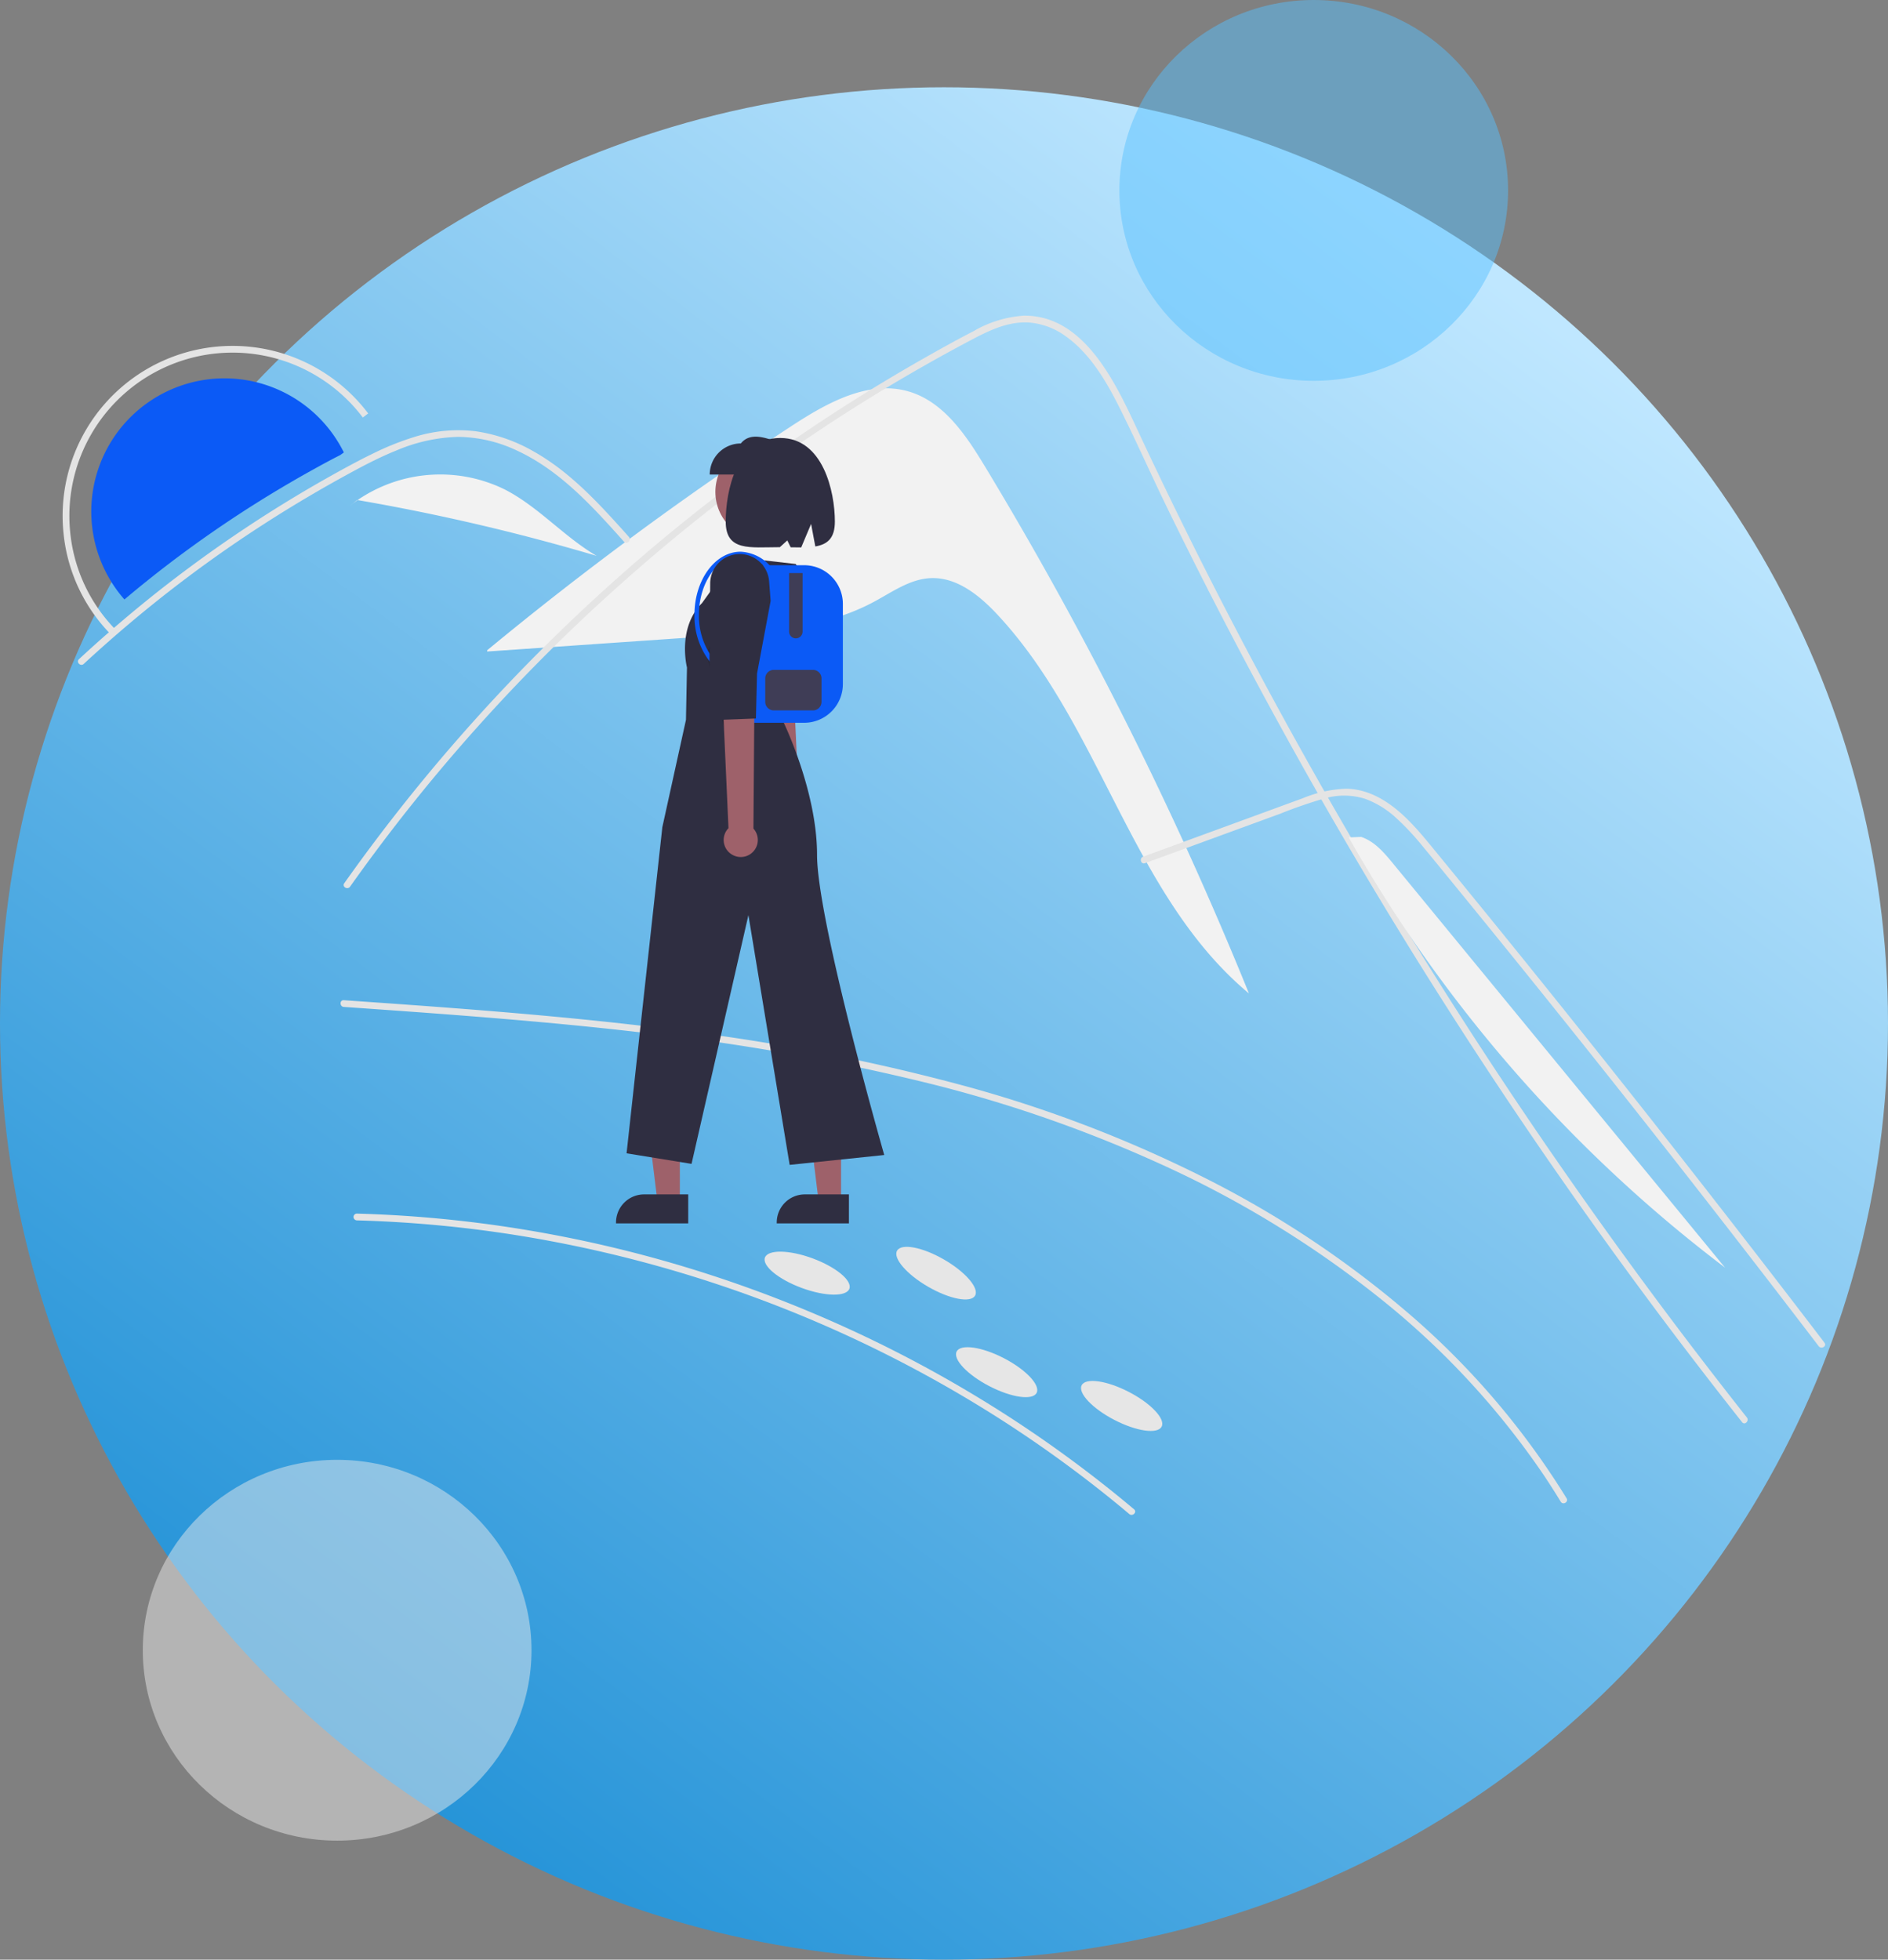 <svg xmlns="http://www.w3.org/2000/svg" xmlns:xlink="http://www.w3.org/1999/xlink" width="238" height="247" viewBox="0 0 238 247">
  <rect x="0" y="0" width="238" height="247" fill="#808080" stroke="none"/>
  <defs>
    <linearGradient id="linear-gradient" x1="0.244" y1="0.927" x2="0.831" y2="0.141" gradientUnits="objectBoundingBox">
      <stop offset="0" stop-color="#2694d8"/>
      <stop offset="1" stop-color="#bfe7ff"/>
    </linearGradient>
  </defs>
  <g id="Group_169" data-name="Group 169" transform="translate(-1050.137 -5800.313)">
    <g id="Group_159" data-name="Group 159" transform="translate(1050.137 5800.313)">
      <ellipse id="Ellipse_26" data-name="Ellipse 26" cx="119" cy="118" rx="119" ry="118" transform="translate(0 11)" fill="url(#linear-gradient)"/>
      <ellipse id="Ellipse_27" data-name="Ellipse 27" cx="24.5" cy="24" rx="24.5" ry="24" transform="translate(18 184)" fill="#ebebeb" opacity="0.48"/>
      <ellipse id="Ellipse_28" data-name="Ellipse 28" cx="24.5" cy="24" rx="24.5" ry="24" transform="translate(141.109)" fill="#57bfff" opacity="0.48"/>
    </g>
    <g id="undraw_Through_the_desert_re_1q2x" transform="translate(1058.03 5840.095)">
      <path id="Path_198" data-name="Path 198" d="M451.228,225.694c-2.374-3.926-5.186-8.117-9.591-9.4-5.1-1.484-10.341,1.464-14.786,4.374a430.854,430.854,0,0,0-38.343,28.251l.013.152,28.612-1.973c6.891-.475,14.018-1.016,20.108-4.276,2.311-1.237,4.563-2.889,7.182-3,3.253-.143,6.09,2.129,8.319,4.5,13.186,14.042,17,35.514,31.8,47.851a469.49,469.49,0,0,0-33.311-66.479Z" transform="translate(-334.993 -206.735)" fill="#f2f2f2"/>
      <path id="Path_199" data-name="Path 199" d="M196.622,220.809c-.155.112-.31.224-.465.333-1.142.575-2.264,1.188-3.381,1.806q-3.144,1.74-6.207,3.632-6.093,3.766-11.805,8.107-2.961,2.251-5.8,4.65c-.137-.15-.27-.305-.4-.463-.031-.038-.064-.076-.092-.117a16.79,16.79,0,1,1,27.792-18.63c.018.031.036.064.051.094Q196.477,220.511,196.622,220.809Z" transform="translate(-161.169 -203.561)" fill="#0b5af6"/>
      <path id="Path_200" data-name="Path 200" d="M281.712,583.4a155.178,155.178,0,0,1,20.614,1.944,160.154,160.154,0,0,1,57.907,21.487,155.266,155.266,0,0,1,16.9,11.963q.986.8,1.959,1.622c.417.35,1.022-.249.6-.6a156.891,156.891,0,0,0-16.81-12.329,159.573,159.573,0,0,0-18.264-10,162.112,162.112,0,0,0-19.432-7.568,159.868,159.868,0,0,0-20.215-4.986,156.951,156.951,0,0,0-20.642-2.295q-1.312-.058-2.624-.093a.426.426,0,0,0,0,.851Z" transform="translate(-244.627 -469.362)" fill="#e4e4e4"/>
      <path id="Path_201" data-name="Path 201" d="M275.962,488.572c12.364.865,24.732,1.744,37.047,3.166a278.792,278.792,0,0,1,36.647,6.455,168.383,168.383,0,0,1,30.984,10.977,130.42,130.42,0,0,1,26.11,16.266A101.1,101.1,0,0,1,427.3,547.7q1.065,1.6,2.062,3.233c.285.467,1.021.04.735-.43a99.5,99.5,0,0,0-19.815-23.216A127.088,127.088,0,0,0,384.649,510.2a162.234,162.234,0,0,0-30-11.554,257.341,257.341,0,0,0-36.582-7.141c-12.441-1.6-24.951-2.569-37.46-3.456l-4.649-.327c-.547-.038-.544.813,0,.851Z" transform="translate(-240.51 -401.437)" fill="#e4e4e4"/>
      <path id="Path_202" data-name="Path 202" d="M453.193,323.079q-2.187-2.762-4.344-5.549-17.568-22.721-33.024-46.977-10.5-16.474-19.956-33.58-4.5-8.133-8.758-16.393-3.3-6.4-6.457-12.886c-.6-1.234-1.186-2.474-1.768-3.717-1.37-2.922-2.715-5.859-4.159-8.741-1.646-3.285-3.649-6.73-6.67-8.937a9.1,9.1,0,0,0-4.741-1.824c-2.46-.159-4.729.857-6.863,1.966A220.926,220.926,0,0,0,313.01,216.4a226.166,226.166,0,0,0-35.294,39.178c-.312.445-1.05.02-.735-.428q1.86-2.63,3.793-5.2a227.413,227.413,0,0,1,58.059-54.155q5.648-3.66,11.507-6.976c1.969-1.115,3.947-2.216,5.958-3.249a14.516,14.516,0,0,1,6.318-1.958c7.666-.119,11.635,8.563,14.362,14.4q1.285,2.758,2.6,5.5,4.975,10.405,10.333,20.62,3.307,6.307,6.758,12.54,10.741,19.41,22.833,38.035,16.019,24.67,34.29,47.775C454.129,322.9,453.531,323.51,453.193,323.079Z" transform="translate(-241.478 -183.604)" fill="#e4e4e4"/>
      <path id="Path_203" data-name="Path 203" d="M227.666,248.6c-.445-.5-.888-.993-1.336-1.489-3.535-3.91-7.328-7.774-12.183-10.015a17.674,17.674,0,0,0-7.4-1.716,21.132,21.132,0,0,0-7.689,1.677c-1.158.462-2.29.987-3.4,1.546-1.274.641-2.525,1.325-3.771,2.014q-3.507,1.941-6.923,4.051-6.8,4.2-13.167,9.042-3.3,2.511-6.469,5.186-2.945,2.485-5.771,5.1c-.4.372-1-.23-.6-.6.5-.462,1-.922,1.5-1.376q2.128-1.924,4.324-3.773,4-3.379,8.216-6.5,6.55-4.851,13.55-9.045,3.5-2.094,7.093-4.012c.724-.386,1.456-.763,2.2-1.121a35.007,35.007,0,0,1,5.22-2.125,18.571,18.571,0,0,1,7.884-.775,20.528,20.528,0,0,1,7.274,2.517c4.766,2.664,8.463,6.784,12.061,10.8C228.631,248.406,228.032,249.011,227.666,248.6Z" transform="translate(-156.892 -220.096)" fill="#e4e4e4"/>
      <path id="Path_204" data-name="Path 204" d="M744.415,403.178,755.836,399l5.671-2.074a58,58,0,0,1,5.6-1.928,8.832,8.832,0,0,1,5.067.065,11.677,11.677,0,0,1,3.952,2.45,32.073,32.073,0,0,1,3.242,3.462c1.235,1.484,2.451,2.983,3.673,4.477q7.564,9.251,15.03,18.582t14.83,18.741q7.383,9.433,14.665,18.945.892,1.165,1.783,2.332c.328.43,1.068.006.735-.43q-7.336-9.608-14.773-19.137-7.456-9.552-15.015-19.023T785.074,406.6q-1.909-2.339-3.824-4.673c-1.077-1.312-2.142-2.639-3.323-3.861-2.168-2.242-4.877-4.224-8.119-4.278a15.669,15.669,0,0,0-5.522,1.214c-1.909.691-3.814,1.394-5.721,2.092l-11.5,4.207-2.875,1.052c-.51.187-.29,1.009.226.821Z" transform="translate(-607.98 -334.158)" fill="#e4e4e4"/>
      <path id="Path_205" data-name="Path 205" d="M190.561,205.552l-.679.513a20.572,20.572,0,0,0-36.865,14.671,20.36,20.36,0,0,0,5.767,12.133l-.607.6a21.2,21.2,0,0,1-6.006-12.635,21.423,21.423,0,0,1,38.39-15.279Z" transform="translate(-152.038 -193.223)" fill="#e4e4e4"/>
      <path id="Path_206" data-name="Path 206" d="M509.235,347.537a1.949,1.949,0,0,1-.464-2.953l-2.533-25.421,4.23.281,1.172,25.032a1.96,1.96,0,0,1-2.4,3.061Z" transform="translate(-418.702 -280.703)" fill="#9e616a"/>
      <path id="Path_207" data-name="Path 207" d="M509.37,302.72l-1.109,8.429.154,5.166-4.652.426-.932-4.3-.514-11.375a3.394,3.394,0,0,1,3-3.525h0a3.394,3.394,0,0,1,3.757,2.927Z" transform="translate(-415.803 -265.201)" fill="#2f2e41"/>
      <path id="Path_208" data-name="Path 208" d="M301.839,366.16h-2.822l-1.343-10.886h4.165Z" transform="translate(-224.029 -254.478)" fill="#9e616a"/>
      <path id="Path_209" data-name="Path 209" d="M443.952,577.655h-9.1v-.115A3.542,3.542,0,0,1,438.394,574h5.558Z" transform="translate(-365.09 -463.237)" fill="#2f2e41"/>
      <path id="Path_210" data-name="Path 210" d="M383.974,366.16h-2.822l-1.343-10.886h4.165Z" transform="translate(-285.844 -254.478)" fill="#9e616a"/>
      <path id="Path_211" data-name="Path 211" d="M526.087,577.655h-9.1v-.115A3.542,3.542,0,0,1,520.529,574h5.558Z" transform="translate(-426.965 -463.237)" fill="#2f2e41"/>
      <circle id="Ellipse_29" data-name="Ellipse 29" cx="6.119" cy="6.119" r="6.119" transform="translate(82.287 16.099)" fill="#9e616a"/>
      <path id="Path_212" data-name="Path 212" d="M461.952,292.236l4.246.485h0a11.3,11.3,0,0,1,1.445,10.2l-3.2,9.269s4.448,8.916,4.448,17.195,8.47,37.828,8.47,37.828l-11.923,1.244-5.2-31.479-7.169,31.352L444.879,367l4.508-41.106,2.979-13.53.127-6.6s-1.267-4.951,1.9-8.121l3.87-5.393Z" transform="translate(-373.787 -261.415)" fill="#2f2e41"/>
      <path id="Path_213" data-name="Path 213" d="M482.7,242.156H491.7v-3.919c-1.973-.784-3.9-1.451-5.072,0a3.919,3.919,0,0,0-3.919,3.919Z" transform="translate(-401.133 -222.124)" fill="#2f2e41"/>
      <path id="Path_214" data-name="Path 214" d="M498.781,237.96c5.375,0,6.88,6.737,6.88,10.538,0,2.12-.959,2.878-2.465,3.134l-.532-2.837-1.246,2.96c-.423,0-.868-.006-1.329-.015l-.422-.87-.942.854c-3.773.006-6.823.556-6.823-3.226C491.9,244.7,493.221,237.96,498.781,237.96Z" transform="translate(-408.311 -222.538)" fill="#2f2e41"/>
      <path id="Path_215" data-name="Path 215" d="M330.237,149.545l-.227-9.87-.6-4.381-1.49,4.34Z" transform="translate(-246.703 -96.909)" opacity="0.2"/>
      <path id="Path_216" data-name="Path 216" d="M510.931,314.348h-6.757v-19.86h6.757a4.881,4.881,0,0,1,4.876,4.876v10.109A4.881,4.881,0,0,1,510.931,314.348Z" transform="translate(-417.448 -263.029)" fill="#0b5af6"/>
      <path id="Path_217" data-name="Path 217" d="M522.525,306.216a.852.852,0,0,1-.851-.851v-7.377h1.7v7.377A.852.852,0,0,1,522.525,306.216Z" transform="translate(-430.094 -265.536)" fill="#3f3d56"/>
      <path id="Path_218" data-name="Path 218" d="M516.693,346.095h-4.944a1.076,1.076,0,0,1-1.075-1.075v-2.958a1.076,1.076,0,0,1,1.075-1.075h4.944a1.076,1.076,0,0,1,1.075,1.075v2.958A1.076,1.076,0,0,1,516.693,346.095Z" transform="translate(-422.101 -296.336)" fill="#3f3d56"/>
      <path id="Path_219" data-name="Path 219" d="M477.187,302.449a9.4,9.4,0,0,1-2.014-6.017c0-4.38,2.609-7.944,5.816-7.944a5.348,5.348,0,0,1,4.45,2.823l-.483.3a4.8,4.8,0,0,0-3.967-2.554c-2.894,0-5.249,3.309-5.249,7.377a8.824,8.824,0,0,0,1.879,5.65Z" transform="translate(-395.523 -258.731)" fill="#0b5af6"/>
      <path id="Path_220" data-name="Path 220" d="M487.971,343.97a2.136,2.136,0,0,1-.332-3.258l-1.26-27.963,4.611.559-.206,27.456a2.147,2.147,0,0,1-2.812,3.206Z" transform="translate(-403.7 -276.109)" fill="#9e616a"/>
      <path id="Path_221" data-name="Path 221" d="M489.972,295.441l-1.714,9.156-.139,5.661-5.115.189-.765-4.756.114-12.475a3.719,3.719,0,0,1,3.491-3.678h0a3.719,3.719,0,0,1,3.937,3.425Z" transform="translate(-400.72 -259.478)" fill="#2f2e41"/>
      <ellipse id="Ellipse_30" data-name="Ellipse 30" cx="1.986" cy="5.674" rx="1.986" ry="5.674" transform="translate(87.846 120.587) rotate(-69.728)" fill="#e6e6e6"/>
      <ellipse id="Ellipse_31" data-name="Ellipse 31" cx="1.986" cy="5.674" rx="1.986" ry="5.674" transform="translate(104.202 119.573) rotate(-60)" fill="#e6e6e6"/>
      <ellipse id="Ellipse_32" data-name="Ellipse 32" cx="1.986" cy="5.674" rx="1.986" ry="5.674" transform="matrix(0.46, -0.888, 0.888, 0.46, 111.791, 132.326)" fill="#e6e6e6"/>
      <ellipse id="Ellipse_33" data-name="Ellipse 33" cx="1.986" cy="5.674" rx="1.986" ry="5.674" transform="matrix(0.46, -0.888, 0.888, 0.46, 127.55, 136.581)" fill="#e6e6e6"/>
      <path id="Path_222" data-name="Path 222" d="M301.661,256.062a18.439,18.439,0,0,0-18.571,1.328,264.87,264.87,0,0,1,30.135,7.033C309.115,262.015,305.9,258.24,301.661,256.062Z" transform="translate(-245.909 -234.142)" fill="#f2f2f2"/>
      <path id="Path_223" data-name="Path 223" d="M280.069,265.512l-1.117.908c.378-.318.771-.616,1.174-.9Z" transform="translate(-242.944 -242.273)" fill="#f2f2f2"/>
      <path id="Path_224" data-name="Path 224" d="M841.854,418.547c-1.124-1.369-2.34-2.8-4.022-3.357l-1.57.062A178.088,178.088,0,0,0,883.7,469.479Z" transform="translate(-674.138 -349.485)" fill="#f2f2f2"/>
    </g>
  </g>
</svg>
